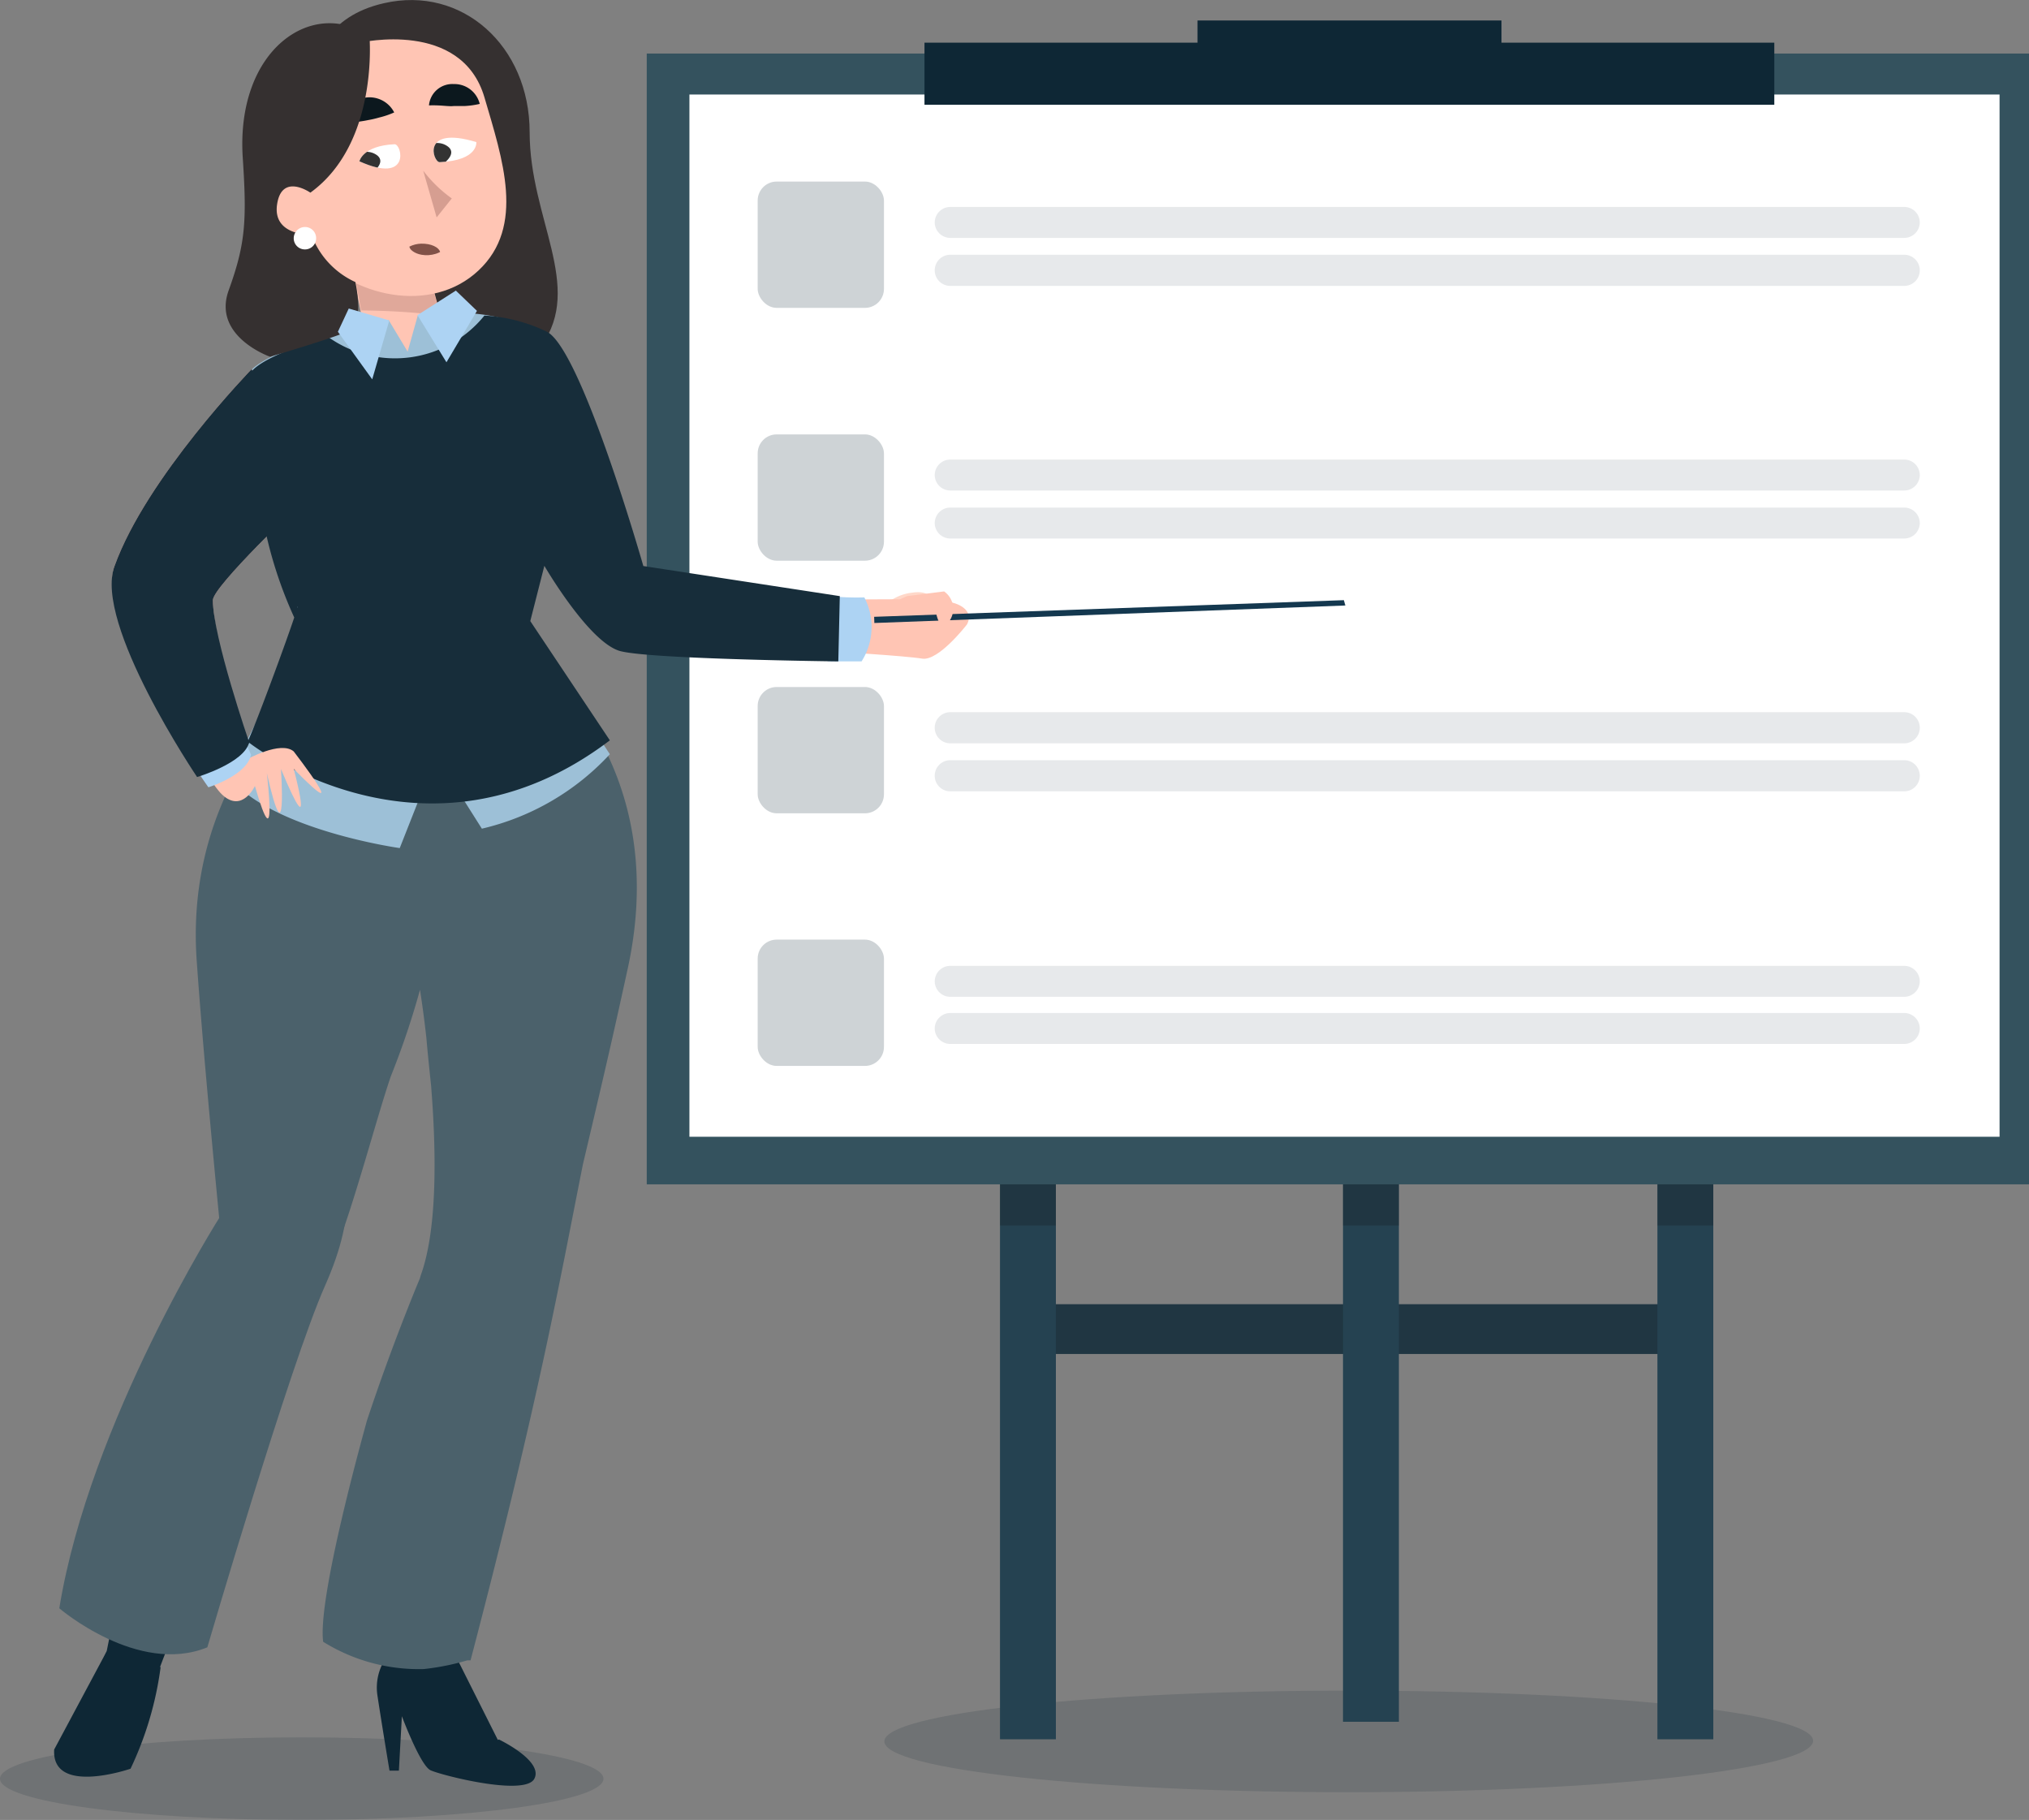 <svg xmlns="http://www.w3.org/2000/svg" xmlns:xlink="http://www.w3.org/1999/xlink" viewBox="0 0 95.12 85.3"><rect x="0" y="0" width="95.12" height="85.3" fill="#808080" stroke="none"/><defs><style>.cls-1{fill:none;}.cls-2,.cls-7,.cls-8,.cls-9{fill:#0e2735;}.cls-2{opacity:0.15;}.cls-3{fill:#254251;}.cls-4{fill:#141d1f;}.cls-14,.cls-4{opacity:0.3;}.cls-5{fill:#34525e;}.cls-6{fill:#fff;}.cls-8{opacity:0.2;}.cls-9{opacity:0.1;}.cls-10{fill:#ffc5b4;}.cls-11{fill:#353030;}.cls-12{fill:#add3f3;}.cls-13{fill:#4b616b;}.cls-14,.cls-15{fill:#98665e;}.cls-15{opacity:0.4;}.cls-16{fill:#0c181e;}.cls-17{fill:#9dc0d7;}.cls-18{clip-path:url(#clip-path);}.cls-19{fill:#333;}.cls-20{clip-path:url(#clip-path-2);}.cls-21{fill:#ffd8c9;}.cls-22{fill:#14384f;}.cls-23{fill:#172d3a;}.cls-24{clip-path:url(#clip-path-3);}.cls-25{fill:#815248;}</style><clipPath id="clip-path"><path class="cls-1" d="M18.5,6.76c.35,0,.76,1.89-1.65.8C16.85,7.56,17,6.83,18.5,6.76Z"/></clipPath><clipPath id="clip-path-2"><path class="cls-1" d="M20.61,7.6c-.31,0-.89-1.73,1.72-.94C22.33,6.66,22.44,7.52,20.61,7.6Z"/></clipPath><clipPath id="clip-path-3"><path class="cls-1" d="M19.19,11.56c.06.25.44.42.9.4a1.48,1.48,0,0,0,.55-.13c-.06-.25-.44-.42-.9-.41A1.31,1.31,0,0,0,19.19,11.56Z"/></clipPath></defs><title>Ativo 103</title><g id="Camada_2" data-name="Camada 2"><g id="Camada_1-2" data-name="Camada 1"><path class="cls-2" d="M85,81.59C85,82.91,75.25,84,63.23,84s-21.77-1.06-21.77-2.38,9.74-2.38,21.77-2.38S85,80.28,85,81.59Z"/><rect class="cls-3" x="48.31" y="61.13" width="31.14" height="2.33"/><rect class="cls-4" x="48.31" y="61.13" width="31.14" height="2.33"/><rect class="cls-3" x="62.96" y="52.64" width="2.62" height="28.06"/><rect class="cls-4" x="62.96" y="53.53" width="2.62" height="3.91"/><rect class="cls-3" x="77.7" y="52.64" width="2.62" height="28.88"/><rect class="cls-4" x="77.7" y="53.53" width="2.62" height="3.91"/><rect class="cls-3" x="46.88" y="52.64" width="2.62" height="28.88"/><rect class="cls-4" x="46.88" y="53.53" width="2.62" height="3.91"/><rect class="cls-5" x="30.32" y="2.51" width="64.8" height="53"/><rect class="cls-6" x="32.32" y="4.43" width="61.42" height="48.85"/><rect class="cls-7" x="43.34" y="2" width="39.84" height="2.91"/><rect class="cls-7" x="56.14" y="0.96" width="14.25" height="2.28"/><rect class="cls-8" x="35.52" y="8.51" width="5.92" height="5.92" rx="0.89"/><path class="cls-9" d="M90,10.42a.73.73,0,0,1-.73.73H44.55a.73.73,0,0,1-.73-.73h0a.73.73,0,0,1,.73-.72H89.27a.73.73,0,0,1,.73.72Z"/><path class="cls-9" d="M90,12.67a.73.73,0,0,1-.73.73H44.55a.73.73,0,0,1-.73-.73h0a.73.73,0,0,1,.73-.73H89.27a.73.73,0,0,1,.73.73Z"/><rect class="cls-8" x="35.52" y="20.36" width="5.92" height="5.92" rx="0.89"/><path class="cls-9" d="M90,22.27a.73.73,0,0,1-.73.72H44.55a.73.73,0,0,1-.73-.72h0a.73.73,0,0,1,.73-.73H89.27a.73.73,0,0,1,.73.73Z"/><path class="cls-9" d="M90,24.51a.73.73,0,0,1-.73.73H44.55a.73.73,0,0,1-.73-.73h0a.73.73,0,0,1,.73-.72H89.27a.73.73,0,0,1,.73.72Z"/><rect class="cls-8" x="35.52" y="32.2" width="5.92" height="5.92" rx="0.89"/><path class="cls-9" d="M90,34.11a.73.73,0,0,1-.73.73H44.55a.73.73,0,0,1-.73-.73h0a.73.73,0,0,1,.73-.73H89.27a.73.73,0,0,1,.73.73Z"/><path class="cls-9" d="M90,36.36a.73.73,0,0,1-.73.73H44.55a.73.73,0,0,1-.73-.73h0a.73.73,0,0,1,.73-.73H89.27a.73.73,0,0,1,.73.73Z"/><rect class="cls-8" x="35.52" y="44.04" width="5.92" height="5.92" rx="0.89"/><path class="cls-9" d="M90,46a.73.73,0,0,1-.73.72H44.55a.73.73,0,0,1-.73-.72h0a.73.73,0,0,1,.73-.73H89.27A.73.73,0,0,1,90,46Z"/><path class="cls-9" d="M90,48.2a.73.73,0,0,1-.73.73H44.55a.73.73,0,0,1-.73-.73h0a.73.73,0,0,1,.73-.72H89.27a.73.73,0,0,1,.73.72Z"/><ellipse class="cls-10" cx="13.49" cy="10" rx="1.28" ry="2.14"/><path class="cls-11" d="M14.88,2.76S15.25.77,18,.15c3.66-.84,6.83,2,6.83,6.05s2.55,7.22.55,10S20.1,17,20.1,17Z"/><path class="cls-12" d="M25.78,16c-.2.36,2,10.82,5.18,11.14a4.41,4.41,0,0,1-3.44,1.93l-4-6.61Z"/><path class="cls-2" d="M28.29,83.37c0,1.07-6.33,1.93-14.14,1.93S0,84.44,0,83.37s6.33-1.94,14.15-1.94S28.29,82.3,28.29,83.37Z"/><path class="cls-7" d="M7.53,78.14A15.92,15.92,0,0,1,6.12,82.9S2.41,84.18,2.54,82L5,77.4Z"/><path class="cls-7" d="M6.41,70.22l3.91,1.24c-1.66,3.36-3.43,8.33-3.43,8.33s-.69,1.56-1.22,1.53a1.59,1.59,0,0,1-2-.94L5,77.4S5.69,74,6.41,70.22Z"/><path class="cls-7" d="M21.37,71.71c-.05,3.23-.07,5.78-.07,5.78l2.33,4.64-2.27-.19-2.89-4.47s-.44-2.94-1-6.08C18.76,71.48,20.06,71.58,21.37,71.71Z"/><path class="cls-7" d="M18.53,77.22a2.47,2.47,0,0,0-.84,2.22c.21,1.39.57,3.55.57,3.55h.44l.14-2.55s.86,2.3,1.34,2.53,4.43,1.24,4.87.4-1.66-1.84-1.66-1.84a1.94,1.94,0,0,1-2.08-.36A23.42,23.42,0,0,1,18.53,77.22Z"/><path class="cls-13" d="M24,30l-2.82.4-3.49-1s-9.2,5-8.47,15.6c.31,4.45.95,11,1.19,13.48l5.31.2c1-2.65,1.91-6.2,2.6-8.23h0a38.11,38.11,0,0,0,1.37-4.06c.07.46.19,1.26.3,2.27.06.71.14,1.46.22,2.23.24,3,.31,6.68-.48,8.87l-.05.17s-1.27,3-2.48,6.66c-.17.63-2.32,8.31-2.05,10.36a8.49,8.49,0,0,0,4.71,1.28,11.54,11.54,0,0,0,2.05-.41l.15,0c3.25-12.41,4.15-17.65,5.27-23.26,1.23-5.2,1.52-6.52,2.1-9.17C31.72,34.87,24,30,24,30Z"/><path class="cls-10" d="M16,10.06l1,5-3.67,2a12.35,12.35,0,0,0,7.57,1.53c4-.64,2.76-2.57,2.76-2.57l-2.94-1-.66-2.42Z"/><path class="cls-14" d="M20.64,14.78,20,12.45,16.09,10l.84,4.55A33.91,33.91,0,0,1,20.64,14.78Z"/><path class="cls-10" d="M16.88,2s4.75-1.1,5.83,2.56c.85,2.9,1.93,6.05-.28,8.12s-5.94,1.26-7.86-1S10.61,3.94,16.88,2Z"/><path class="cls-15" d="M19.84,8a6.26,6.26,0,0,0,1.34,1.3l-.71.89"/><path class="cls-16" d="M20.11,4.94a1.1,1.1,0,0,1,1.16-1,1.22,1.22,0,0,1,1.22.93,4,4,0,0,1-.72.1l-.5,0C21,5,20.71,4.92,20.11,4.94Z"/><path class="cls-16" d="M16.05,5.84a1.17,1.17,0,0,1,1-1.25,1.3,1.3,0,0,1,1.43.68,4,4,0,0,1-.71.24,4.68,4.68,0,0,1-.52.12C16.93,5.7,16.65,5.71,16.05,5.84Z"/><path class="cls-17" d="M28.59,35.35a11.82,11.82,0,0,1-6,3.49l-2.15-3.4-1.7,4.31s-6-.84-8-3.33c0,0,2-4.21,3.5-6.59,0,0-4.23-10.83-2.42-12.53.81-.76,3.56-1.72,6.4-2.3l.89,1.48.48-1.71c3.06-.42,6.2.29,6.69,2.37,1,4.3-1.72,12.07-1.72,12.07Z"/><path class="cls-10" d="M11.8,17.3s-4.94,5.08-6.43,9.23c-1,2.68,4.9,10.41,4.9,10.41s1.19.07,1.41-.89c0,0-1.7-6.2-1.7-7.92,0-.64,4.18-4.61,4.18-4.61Z"/><path class="cls-13" d="M10.33,57S4.21,66.61,2.78,75.38c0,0,3.68,3.16,6.94,1.83,0,0,3.88-13.26,5.51-16.93s.92-5.2.71-6.52S10.33,57,10.33,57Z"/><g class="cls-18"><polygon class="cls-6" points="16.62 7.41 16.65 6.58 18.63 6.36 19.34 7.4 18.26 7.97 17.06 8.07 16.58 7.87 16.62 7.41"/><path class="cls-19" d="M16.68,7.28a.84.84,0,0,1,1,0c.46.36-.29.86-.29.86L17,8Z"/></g><g class="cls-20"><polygon class="cls-6" points="20.26 7.11 20.29 6.28 22.27 6.06 22.98 7.1 21.9 7.66 20.7 7.77 20.23 7.57 20.26 7.11"/><path class="cls-19" d="M20,6.87a.83.83,0,0,1,1,0c.47.36-.28.85-.28.85l-.41-.08Z"/></g><path class="cls-21" d="M43.75,28.71s.28-1.13-1-.93a2.19,2.19,0,0,0-1.67,1.11Z"/><path class="cls-10" d="M40.14,28.1s3.49-.06,4.24.08c1.47.28.95,1.09.95,1.09S44,31,43.23,30.87s-4.14-.33-4.14-.33Z"/><polygon class="cls-22" points="40.98 28.91 63 28.13 63.07 28.38 40.99 29.2 40.98 28.91"/><path class="cls-10" d="M44.26,27.72a1,1,0,0,1,.26,1.37c-.53.89-.72-.83-.72-.83s.35.46-1,.57-.59-.75-.59-.75l.31-.14"/><path class="cls-12" d="M38.82,31l1.57,0A3,3,0,0,0,40.52,28a11.64,11.64,0,0,1-2-.11A11.82,11.82,0,0,1,38.82,31Z"/><path class="cls-17" d="M25,19.51s2.49,2.72,1.36,4.54-3.74,2.6-5.67.11S25,19.51,25,19.51Z"/><path class="cls-23" d="M12.2,23.54a19.85,19.85,0,0,0,1.88,6c0,.09-.19-1.19-.14-1.1s-1.67,4.78-2.19,6-.07.37-.07.37,8.22,6.48,16.91-.11l-3.73-5.59.66-2.59s2.1,3.62,3.57,4S39.3,31,39.3,31l.07-3.06-9.21-1.41s-2.94-10.31-4.56-11a7.71,7.71,0,0,0-2.89-.74,5.39,5.39,0,0,1-7.33,1s-2.86.78-3.58,1.61S12.2,23.54,12.2,23.54Z"/><polygon class="cls-12" points="22.36 14.57 20.93 16.98 19.57 14.77 21.37 13.62 22.36 14.57"/><path class="cls-10" d="M11.56,35.6s1.6-.9,2.21-.38c0,0,2.91,3.77,0,.82,0,0,1.07,4-.6,0,0,0,.31,4.46-.66.2,0,0,.52,4.34-.56.6,0,0-.59,1.28-1.53.41s-3.3-5.94-3.3-5.94l2.72.38Z"/><path class="cls-12" d="M11.05,33.68c-1,.23-1.94.46-2.91.67C9,35.83,9.77,36.9,9.77,36.9s1.81-.56,2-1.53a9.47,9.47,0,0,1-.63-1.72Z"/><path class="cls-23" d="M11.8,17.3s-4.94,5.08-6.43,9.23c-1,2.68,3.87,9.89,3.87,9.89s2.22-.66,2.44-1.63c0,0-1.7-4.94-1.7-6.66,0-.64,4.18-4.61,4.18-4.61Z"/><g class="cls-24"><path class="cls-25" d="M19.14,11.42c0,.32.44.57.94.54s.9-.3.89-.62-.44-.57-.94-.55S19.13,11.09,19.14,11.42Z"/></g><path class="cls-11" d="M17.32,1.7s.45,5-2.77,7.33c0,0-1.34-.94-1.56.55S14.6,11,14.6,11a3.92,3.92,0,0,0,2.06,2.22s.44,1.94-.28,2.28-3.72,1.22-3.72,1.22-2.72-.95-1.94-3.11.86-3.22.66-6.22C11.05,2.26,14.71-.13,17.32,1.7Z"/><polygon class="cls-12" points="15.84 15.55 17.45 17.78 18.25 15.02 16.35 14.46 15.84 15.55"/><path class="cls-6" d="M14.82,11.17a.52.52,0,0,1-.52.52.52.52,0,0,1-.53-.52.53.53,0,0,1,.53-.53A.52.52,0,0,1,14.82,11.17Z"/></g></g></svg>
